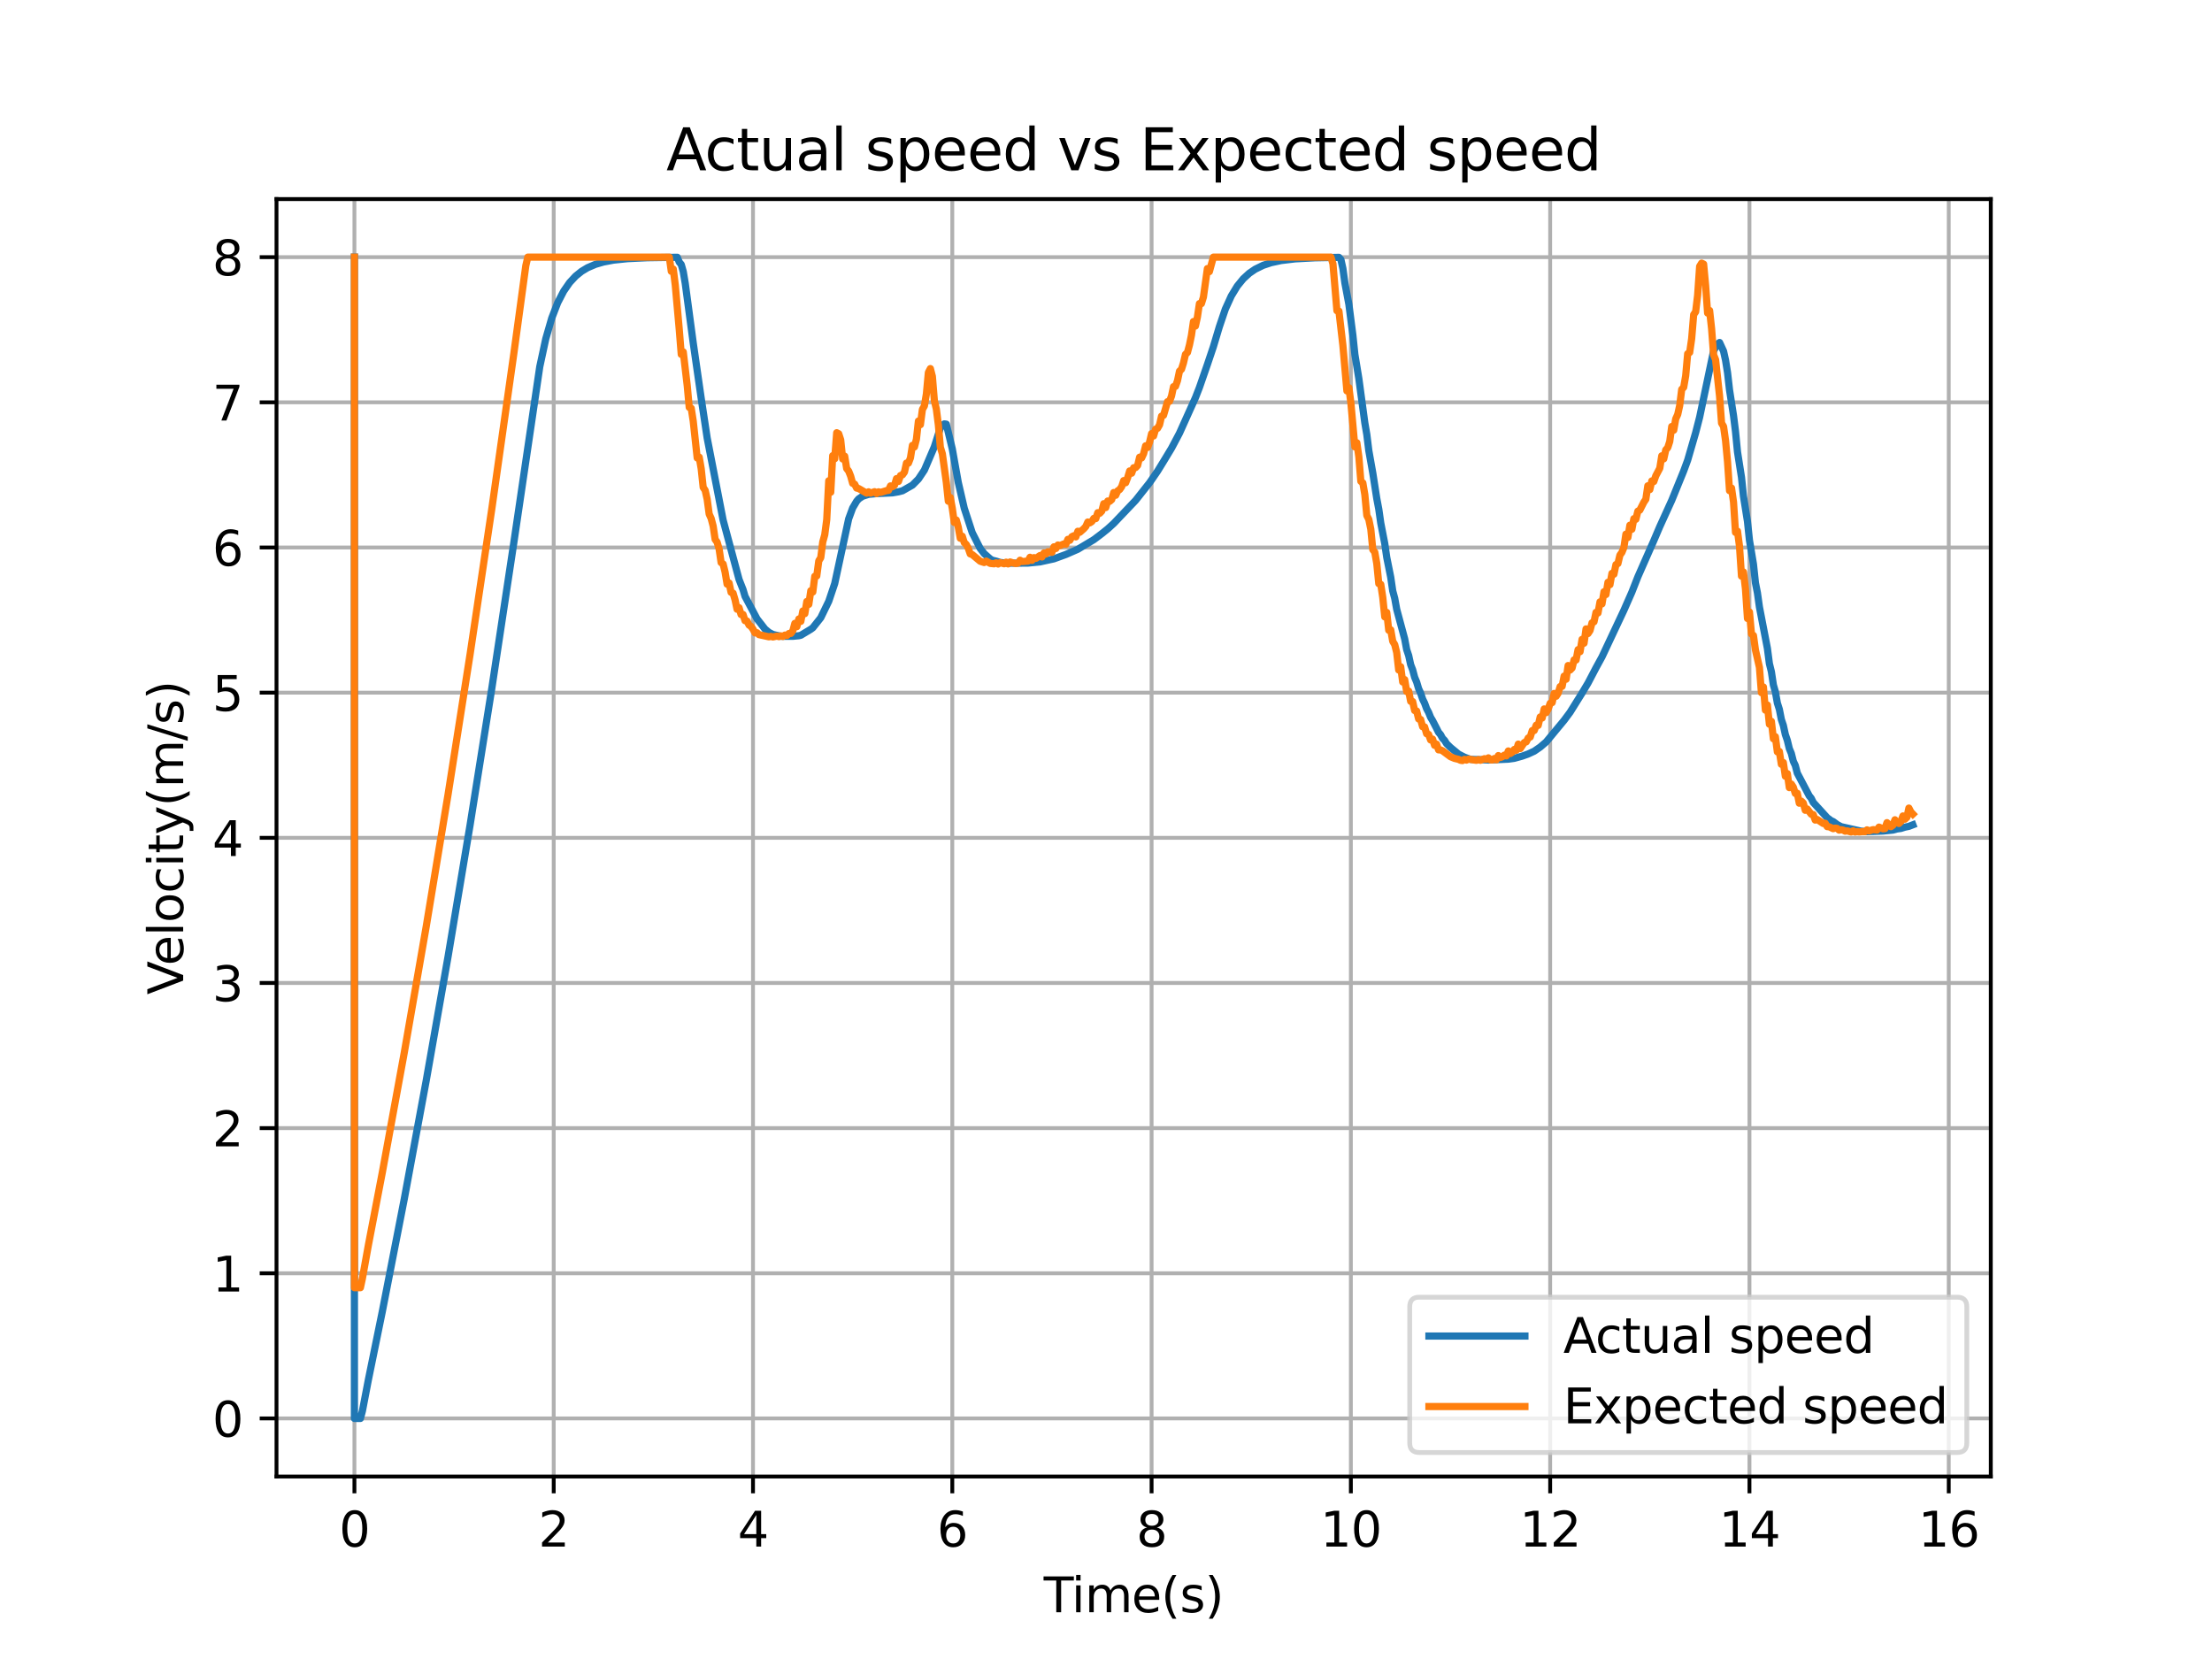 <?xml version="1.0" encoding="utf-8" standalone="no"?>
<!DOCTYPE svg PUBLIC "-//W3C//DTD SVG 1.1//EN"
  "http://www.w3.org/Graphics/SVG/1.1/DTD/svg11.dtd">
<svg xmlns:xlink="http://www.w3.org/1999/xlink" width="460.8pt" height="345.6pt" viewBox="0 0 460.8 345.6" xmlns="http://www.w3.org/2000/svg" version="1.1">
 <defs>
  <style type="text/css">*{stroke-linejoin: round; stroke-linecap: butt}</style>
 </defs>
 <g id="figure_1">
  <g id="patch_1">
   <path d="M 0 345.6 
L 460.8 345.6 
L 460.8 0 
L 0 0 
z
" style="fill: #ffffff"/>
  </g>
  <g id="axes_1">
   <g id="patch_2">
    <path d="M 57.6 307.584 
L 414.72 307.584 
L 414.72 41.472 
L 57.6 41.472 
z
" style="fill: #ffffff"/>
   </g>
   <g id="matplotlib.axis_1">
    <g id="xtick_1">
     <g id="line2d_1">
      <path d="M 73.833 307.584 
L 73.833 41.472 
" clip-path="url(#p537c8c05f8)" style="fill: none; stroke: #b0b0b0; stroke-width: 0.8; stroke-linecap: square"/>
     </g>
     <g id="line2d_2">
      <defs>
       <path id="ma24cbbf8c4" d="M 0 0 
L 0 3.5 
" style="stroke: #000000; stroke-width: 0.8"/>
      </defs>
      <g>
       <use xlink:href="#ma24cbbf8c4" x="73.833" y="307.584" style="stroke: #000000; stroke-width: 0.8"/>
      </g>
     </g>
     <g id="text_1">
      <!-- 0 -->
      <g transform="translate(70.651 322.182) scale(0.1 -0.1)">
       <defs>
        <path id="DejaVuSans-30" d="M 2034 4250 
Q 1547 4250 1301 3770 
Q 1056 3291 1056 2328 
Q 1056 1369 1301 889 
Q 1547 409 2034 409 
Q 2525 409 2770 889 
Q 3016 1369 3016 2328 
Q 3016 3291 2770 3770 
Q 2525 4250 2034 4250 
z
M 2034 4750 
Q 2819 4750 3233 4129 
Q 3647 3509 3647 2328 
Q 3647 1150 3233 529 
Q 2819 -91 2034 -91 
Q 1250 -91 836 529 
Q 422 1150 422 2328 
Q 422 3509 836 4129 
Q 1250 4750 2034 4750 
z
" transform="scale(0.016)"/>
       </defs>
       <use xlink:href="#DejaVuSans-30"/>
      </g>
     </g>
    </g>
    <g id="xtick_2">
     <g id="line2d_3">
      <path d="M 115.349 307.584 
L 115.349 41.472 
" clip-path="url(#p537c8c05f8)" style="fill: none; stroke: #b0b0b0; stroke-width: 0.8; stroke-linecap: square"/>
     </g>
     <g id="line2d_4">
      <g>
       <use xlink:href="#ma24cbbf8c4" x="115.349" y="307.584" style="stroke: #000000; stroke-width: 0.8"/>
      </g>
     </g>
     <g id="text_2">
      <!-- 2 -->
      <g transform="translate(112.167 322.182) scale(0.1 -0.1)">
       <defs>
        <path id="DejaVuSans-32" d="M 1228 531 
L 3431 531 
L 3431 0 
L 469 0 
L 469 531 
Q 828 903 1448 1529 
Q 2069 2156 2228 2338 
Q 2531 2678 2651 2914 
Q 2772 3150 2772 3378 
Q 2772 3750 2511 3984 
Q 2250 4219 1831 4219 
Q 1534 4219 1204 4116 
Q 875 4013 500 3803 
L 500 4441 
Q 881 4594 1212 4672 
Q 1544 4750 1819 4750 
Q 2544 4750 2975 4387 
Q 3406 4025 3406 3419 
Q 3406 3131 3298 2873 
Q 3191 2616 2906 2266 
Q 2828 2175 2409 1742 
Q 1991 1309 1228 531 
z
" transform="scale(0.016)"/>
       </defs>
       <use xlink:href="#DejaVuSans-32"/>
      </g>
     </g>
    </g>
    <g id="xtick_3">
     <g id="line2d_5">
      <path d="M 156.865 307.584 
L 156.865 41.472 
" clip-path="url(#p537c8c05f8)" style="fill: none; stroke: #b0b0b0; stroke-width: 0.8; stroke-linecap: square"/>
     </g>
     <g id="line2d_6">
      <g>
       <use xlink:href="#ma24cbbf8c4" x="156.865" y="307.584" style="stroke: #000000; stroke-width: 0.8"/>
      </g>
     </g>
     <g id="text_3">
      <!-- 4 -->
      <g transform="translate(153.683 322.182) scale(0.1 -0.1)">
       <defs>
        <path id="DejaVuSans-34" d="M 2419 4116 
L 825 1625 
L 2419 1625 
L 2419 4116 
z
M 2253 4666 
L 3047 4666 
L 3047 1625 
L 3713 1625 
L 3713 1100 
L 3047 1100 
L 3047 0 
L 2419 0 
L 2419 1100 
L 313 1100 
L 313 1709 
L 2253 4666 
z
" transform="scale(0.016)"/>
       </defs>
       <use xlink:href="#DejaVuSans-34"/>
      </g>
     </g>
    </g>
    <g id="xtick_4">
     <g id="line2d_7">
      <path d="M 198.381 307.584 
L 198.381 41.472 
" clip-path="url(#p537c8c05f8)" style="fill: none; stroke: #b0b0b0; stroke-width: 0.8; stroke-linecap: square"/>
     </g>
     <g id="line2d_8">
      <g>
       <use xlink:href="#ma24cbbf8c4" x="198.381" y="307.584" style="stroke: #000000; stroke-width: 0.8"/>
      </g>
     </g>
     <g id="text_4">
      <!-- 6 -->
      <g transform="translate(195.199 322.182) scale(0.1 -0.1)">
       <defs>
        <path id="DejaVuSans-36" d="M 2113 2584 
Q 1688 2584 1439 2293 
Q 1191 2003 1191 1497 
Q 1191 994 1439 701 
Q 1688 409 2113 409 
Q 2538 409 2786 701 
Q 3034 994 3034 1497 
Q 3034 2003 2786 2293 
Q 2538 2584 2113 2584 
z
M 3366 4563 
L 3366 3988 
Q 3128 4100 2886 4159 
Q 2644 4219 2406 4219 
Q 1781 4219 1451 3797 
Q 1122 3375 1075 2522 
Q 1259 2794 1537 2939 
Q 1816 3084 2150 3084 
Q 2853 3084 3261 2657 
Q 3669 2231 3669 1497 
Q 3669 778 3244 343 
Q 2819 -91 2113 -91 
Q 1303 -91 875 529 
Q 447 1150 447 2328 
Q 447 3434 972 4092 
Q 1497 4750 2381 4750 
Q 2619 4750 2861 4703 
Q 3103 4656 3366 4563 
z
" transform="scale(0.016)"/>
       </defs>
       <use xlink:href="#DejaVuSans-36"/>
      </g>
     </g>
    </g>
    <g id="xtick_5">
     <g id="line2d_9">
      <path d="M 239.896 307.584 
L 239.896 41.472 
" clip-path="url(#p537c8c05f8)" style="fill: none; stroke: #b0b0b0; stroke-width: 0.8; stroke-linecap: square"/>
     </g>
     <g id="line2d_10">
      <g>
       <use xlink:href="#ma24cbbf8c4" x="239.896" y="307.584" style="stroke: #000000; stroke-width: 0.8"/>
      </g>
     </g>
     <g id="text_5">
      <!-- 8 -->
      <g transform="translate(236.715 322.182) scale(0.1 -0.1)">
       <defs>
        <path id="DejaVuSans-38" d="M 2034 2216 
Q 1584 2216 1326 1975 
Q 1069 1734 1069 1313 
Q 1069 891 1326 650 
Q 1584 409 2034 409 
Q 2484 409 2743 651 
Q 3003 894 3003 1313 
Q 3003 1734 2745 1975 
Q 2488 2216 2034 2216 
z
M 1403 2484 
Q 997 2584 770 2862 
Q 544 3141 544 3541 
Q 544 4100 942 4425 
Q 1341 4750 2034 4750 
Q 2731 4750 3128 4425 
Q 3525 4100 3525 3541 
Q 3525 3141 3298 2862 
Q 3072 2584 2669 2484 
Q 3125 2378 3379 2068 
Q 3634 1759 3634 1313 
Q 3634 634 3220 271 
Q 2806 -91 2034 -91 
Q 1263 -91 848 271 
Q 434 634 434 1313 
Q 434 1759 690 2068 
Q 947 2378 1403 2484 
z
M 1172 3481 
Q 1172 3119 1398 2916 
Q 1625 2713 2034 2713 
Q 2441 2713 2670 2916 
Q 2900 3119 2900 3481 
Q 2900 3844 2670 4047 
Q 2441 4250 2034 4250 
Q 1625 4250 1398 4047 
Q 1172 3844 1172 3481 
z
" transform="scale(0.016)"/>
       </defs>
       <use xlink:href="#DejaVuSans-38"/>
      </g>
     </g>
    </g>
    <g id="xtick_6">
     <g id="line2d_11">
      <path d="M 281.412 307.584 
L 281.412 41.472 
" clip-path="url(#p537c8c05f8)" style="fill: none; stroke: #b0b0b0; stroke-width: 0.8; stroke-linecap: square"/>
     </g>
     <g id="line2d_12">
      <g>
       <use xlink:href="#ma24cbbf8c4" x="281.412" y="307.584" style="stroke: #000000; stroke-width: 0.8"/>
      </g>
     </g>
     <g id="text_6">
      <!-- 10 -->
      <g transform="translate(275.05 322.182) scale(0.1 -0.1)">
       <defs>
        <path id="DejaVuSans-31" d="M 794 531 
L 1825 531 
L 1825 4091 
L 703 3866 
L 703 4441 
L 1819 4666 
L 2450 4666 
L 2450 531 
L 3481 531 
L 3481 0 
L 794 0 
L 794 531 
z
" transform="scale(0.016)"/>
       </defs>
       <use xlink:href="#DejaVuSans-31"/>
       <use xlink:href="#DejaVuSans-30" x="63.623"/>
      </g>
     </g>
    </g>
    <g id="xtick_7">
     <g id="line2d_13">
      <path d="M 322.928 307.584 
L 322.928 41.472 
" clip-path="url(#p537c8c05f8)" style="fill: none; stroke: #b0b0b0; stroke-width: 0.8; stroke-linecap: square"/>
     </g>
     <g id="line2d_14">
      <g>
       <use xlink:href="#ma24cbbf8c4" x="322.928" y="307.584" style="stroke: #000000; stroke-width: 0.8"/>
      </g>
     </g>
     <g id="text_7">
      <!-- 12 -->
      <g transform="translate(316.566 322.182) scale(0.1 -0.1)">
       <use xlink:href="#DejaVuSans-31"/>
       <use xlink:href="#DejaVuSans-32" x="63.623"/>
      </g>
     </g>
    </g>
    <g id="xtick_8">
     <g id="line2d_15">
      <path d="M 364.444 307.584 
L 364.444 41.472 
" clip-path="url(#p537c8c05f8)" style="fill: none; stroke: #b0b0b0; stroke-width: 0.8; stroke-linecap: square"/>
     </g>
     <g id="line2d_16">
      <g>
       <use xlink:href="#ma24cbbf8c4" x="364.444" y="307.584" style="stroke: #000000; stroke-width: 0.8"/>
      </g>
     </g>
     <g id="text_8">
      <!-- 14 -->
      <g transform="translate(358.082 322.182) scale(0.1 -0.1)">
       <use xlink:href="#DejaVuSans-31"/>
       <use xlink:href="#DejaVuSans-34" x="63.623"/>
      </g>
     </g>
    </g>
    <g id="xtick_9">
     <g id="line2d_17">
      <path d="M 405.96 307.584 
L 405.96 41.472 
" clip-path="url(#p537c8c05f8)" style="fill: none; stroke: #b0b0b0; stroke-width: 0.8; stroke-linecap: square"/>
     </g>
     <g id="line2d_18">
      <g>
       <use xlink:href="#ma24cbbf8c4" x="405.96" y="307.584" style="stroke: #000000; stroke-width: 0.8"/>
      </g>
     </g>
     <g id="text_9">
      <!-- 16 -->
      <g transform="translate(399.598 322.182) scale(0.1 -0.1)">
       <use xlink:href="#DejaVuSans-31"/>
       <use xlink:href="#DejaVuSans-36" x="63.623"/>
      </g>
     </g>
    </g>
    <g id="text_10">
     <!-- Time(s) -->
     <g transform="translate(217.42 335.861) scale(0.1 -0.1)">
      <defs>
       <path id="DejaVuSans-54" d="M -19 4666 
L 3928 4666 
L 3928 4134 
L 2272 4134 
L 2272 0 
L 1638 0 
L 1638 4134 
L -19 4134 
L -19 4666 
z
" transform="scale(0.016)"/>
       <path id="DejaVuSans-69" d="M 603 3500 
L 1178 3500 
L 1178 0 
L 603 0 
L 603 3500 
z
M 603 4863 
L 1178 4863 
L 1178 4134 
L 603 4134 
L 603 4863 
z
" transform="scale(0.016)"/>
       <path id="DejaVuSans-6d" d="M 3328 2828 
Q 3544 3216 3844 3400 
Q 4144 3584 4550 3584 
Q 5097 3584 5394 3201 
Q 5691 2819 5691 2113 
L 5691 0 
L 5113 0 
L 5113 2094 
Q 5113 2597 4934 2840 
Q 4756 3084 4391 3084 
Q 3944 3084 3684 2787 
Q 3425 2491 3425 1978 
L 3425 0 
L 2847 0 
L 2847 2094 
Q 2847 2600 2669 2842 
Q 2491 3084 2119 3084 
Q 1678 3084 1418 2786 
Q 1159 2488 1159 1978 
L 1159 0 
L 581 0 
L 581 3500 
L 1159 3500 
L 1159 2956 
Q 1356 3278 1631 3431 
Q 1906 3584 2284 3584 
Q 2666 3584 2933 3390 
Q 3200 3197 3328 2828 
z
" transform="scale(0.016)"/>
       <path id="DejaVuSans-65" d="M 3597 1894 
L 3597 1613 
L 953 1613 
Q 991 1019 1311 708 
Q 1631 397 2203 397 
Q 2534 397 2845 478 
Q 3156 559 3463 722 
L 3463 178 
Q 3153 47 2828 -22 
Q 2503 -91 2169 -91 
Q 1331 -91 842 396 
Q 353 884 353 1716 
Q 353 2575 817 3079 
Q 1281 3584 2069 3584 
Q 2775 3584 3186 3129 
Q 3597 2675 3597 1894 
z
M 3022 2063 
Q 3016 2534 2758 2815 
Q 2500 3097 2075 3097 
Q 1594 3097 1305 2825 
Q 1016 2553 972 2059 
L 3022 2063 
z
" transform="scale(0.016)"/>
       <path id="DejaVuSans-28" d="M 1984 4856 
Q 1566 4138 1362 3434 
Q 1159 2731 1159 2009 
Q 1159 1288 1364 580 
Q 1569 -128 1984 -844 
L 1484 -844 
Q 1016 -109 783 600 
Q 550 1309 550 2009 
Q 550 2706 781 3412 
Q 1013 4119 1484 4856 
L 1984 4856 
z
" transform="scale(0.016)"/>
       <path id="DejaVuSans-73" d="M 2834 3397 
L 2834 2853 
Q 2591 2978 2328 3040 
Q 2066 3103 1784 3103 
Q 1356 3103 1142 2972 
Q 928 2841 928 2578 
Q 928 2378 1081 2264 
Q 1234 2150 1697 2047 
L 1894 2003 
Q 2506 1872 2764 1633 
Q 3022 1394 3022 966 
Q 3022 478 2636 193 
Q 2250 -91 1575 -91 
Q 1294 -91 989 -36 
Q 684 19 347 128 
L 347 722 
Q 666 556 975 473 
Q 1284 391 1588 391 
Q 1994 391 2212 530 
Q 2431 669 2431 922 
Q 2431 1156 2273 1281 
Q 2116 1406 1581 1522 
L 1381 1569 
Q 847 1681 609 1914 
Q 372 2147 372 2553 
Q 372 3047 722 3315 
Q 1072 3584 1716 3584 
Q 2034 3584 2315 3537 
Q 2597 3491 2834 3397 
z
" transform="scale(0.016)"/>
       <path id="DejaVuSans-29" d="M 513 4856 
L 1013 4856 
Q 1481 4119 1714 3412 
Q 1947 2706 1947 2009 
Q 1947 1309 1714 600 
Q 1481 -109 1013 -844 
L 513 -844 
Q 928 -128 1133 580 
Q 1338 1288 1338 2009 
Q 1338 2731 1133 3434 
Q 928 4138 513 4856 
z
" transform="scale(0.016)"/>
      </defs>
      <use xlink:href="#DejaVuSans-54"/>
      <use xlink:href="#DejaVuSans-69" x="57.959"/>
      <use xlink:href="#DejaVuSans-6d" x="85.742"/>
      <use xlink:href="#DejaVuSans-65" x="183.154"/>
      <use xlink:href="#DejaVuSans-28" x="244.678"/>
      <use xlink:href="#DejaVuSans-73" x="283.691"/>
      <use xlink:href="#DejaVuSans-29" x="335.791"/>
     </g>
    </g>
   </g>
   <g id="matplotlib.axis_2">
    <g id="ytick_1">
     <g id="line2d_19">
      <path d="M 57.6 295.488 
L 414.72 295.488 
" clip-path="url(#p537c8c05f8)" style="fill: none; stroke: #b0b0b0; stroke-width: 0.8; stroke-linecap: square"/>
     </g>
     <g id="line2d_20">
      <defs>
       <path id="m52928cf361" d="M 0 0 
L -3.5 0 
" style="stroke: #000000; stroke-width: 0.8"/>
      </defs>
      <g>
       <use xlink:href="#m52928cf361" x="57.6" y="295.488" style="stroke: #000000; stroke-width: 0.8"/>
      </g>
     </g>
     <g id="text_11">
      <!-- 0 -->
      <g transform="translate(44.237 299.287) scale(0.1 -0.1)">
       <use xlink:href="#DejaVuSans-30"/>
      </g>
     </g>
    </g>
    <g id="ytick_2">
     <g id="line2d_21">
      <path d="M 57.6 265.248 
L 414.72 265.248 
" clip-path="url(#p537c8c05f8)" style="fill: none; stroke: #b0b0b0; stroke-width: 0.8; stroke-linecap: square"/>
     </g>
     <g id="line2d_22">
      <g>
       <use xlink:href="#m52928cf361" x="57.6" y="265.248" style="stroke: #000000; stroke-width: 0.8"/>
      </g>
     </g>
     <g id="text_12">
      <!-- 1 -->
      <g transform="translate(44.237 269.047) scale(0.1 -0.1)">
       <use xlink:href="#DejaVuSans-31"/>
      </g>
     </g>
    </g>
    <g id="ytick_3">
     <g id="line2d_23">
      <path d="M 57.6 235.008 
L 414.72 235.008 
" clip-path="url(#p537c8c05f8)" style="fill: none; stroke: #b0b0b0; stroke-width: 0.8; stroke-linecap: square"/>
     </g>
     <g id="line2d_24">
      <g>
       <use xlink:href="#m52928cf361" x="57.6" y="235.008" style="stroke: #000000; stroke-width: 0.8"/>
      </g>
     </g>
     <g id="text_13">
      <!-- 2 -->
      <g transform="translate(44.237 238.807) scale(0.1 -0.1)">
       <use xlink:href="#DejaVuSans-32"/>
      </g>
     </g>
    </g>
    <g id="ytick_4">
     <g id="line2d_25">
      <path d="M 57.6 204.768 
L 414.72 204.768 
" clip-path="url(#p537c8c05f8)" style="fill: none; stroke: #b0b0b0; stroke-width: 0.8; stroke-linecap: square"/>
     </g>
     <g id="line2d_26">
      <g>
       <use xlink:href="#m52928cf361" x="57.6" y="204.768" style="stroke: #000000; stroke-width: 0.8"/>
      </g>
     </g>
     <g id="text_14">
      <!-- 3 -->
      <g transform="translate(44.237 208.567) scale(0.1 -0.1)">
       <defs>
        <path id="DejaVuSans-33" d="M 2597 2516 
Q 3050 2419 3304 2112 
Q 3559 1806 3559 1356 
Q 3559 666 3084 287 
Q 2609 -91 1734 -91 
Q 1441 -91 1130 -33 
Q 819 25 488 141 
L 488 750 
Q 750 597 1062 519 
Q 1375 441 1716 441 
Q 2309 441 2620 675 
Q 2931 909 2931 1356 
Q 2931 1769 2642 2001 
Q 2353 2234 1838 2234 
L 1294 2234 
L 1294 2753 
L 1863 2753 
Q 2328 2753 2575 2939 
Q 2822 3125 2822 3475 
Q 2822 3834 2567 4026 
Q 2313 4219 1838 4219 
Q 1578 4219 1281 4162 
Q 984 4106 628 3988 
L 628 4550 
Q 988 4650 1302 4700 
Q 1616 4750 1894 4750 
Q 2613 4750 3031 4423 
Q 3450 4097 3450 3541 
Q 3450 3153 3228 2886 
Q 3006 2619 2597 2516 
z
" transform="scale(0.016)"/>
       </defs>
       <use xlink:href="#DejaVuSans-33"/>
      </g>
     </g>
    </g>
    <g id="ytick_5">
     <g id="line2d_27">
      <path d="M 57.6 174.528 
L 414.72 174.528 
" clip-path="url(#p537c8c05f8)" style="fill: none; stroke: #b0b0b0; stroke-width: 0.8; stroke-linecap: square"/>
     </g>
     <g id="line2d_28">
      <g>
       <use xlink:href="#m52928cf361" x="57.6" y="174.528" style="stroke: #000000; stroke-width: 0.8"/>
      </g>
     </g>
     <g id="text_15">
      <!-- 4 -->
      <g transform="translate(44.237 178.327) scale(0.1 -0.1)">
       <use xlink:href="#DejaVuSans-34"/>
      </g>
     </g>
    </g>
    <g id="ytick_6">
     <g id="line2d_29">
      <path d="M 57.6 144.288 
L 414.72 144.288 
" clip-path="url(#p537c8c05f8)" style="fill: none; stroke: #b0b0b0; stroke-width: 0.8; stroke-linecap: square"/>
     </g>
     <g id="line2d_30">
      <g>
       <use xlink:href="#m52928cf361" x="57.6" y="144.288" style="stroke: #000000; stroke-width: 0.8"/>
      </g>
     </g>
     <g id="text_16">
      <!-- 5 -->
      <g transform="translate(44.237 148.087) scale(0.1 -0.1)">
       <defs>
        <path id="DejaVuSans-35" d="M 691 4666 
L 3169 4666 
L 3169 4134 
L 1269 4134 
L 1269 2991 
Q 1406 3038 1543 3061 
Q 1681 3084 1819 3084 
Q 2600 3084 3056 2656 
Q 3513 2228 3513 1497 
Q 3513 744 3044 326 
Q 2575 -91 1722 -91 
Q 1428 -91 1123 -41 
Q 819 9 494 109 
L 494 744 
Q 775 591 1075 516 
Q 1375 441 1709 441 
Q 2250 441 2565 725 
Q 2881 1009 2881 1497 
Q 2881 1984 2565 2268 
Q 2250 2553 1709 2553 
Q 1456 2553 1204 2497 
Q 953 2441 691 2322 
L 691 4666 
z
" transform="scale(0.016)"/>
       </defs>
       <use xlink:href="#DejaVuSans-35"/>
      </g>
     </g>
    </g>
    <g id="ytick_7">
     <g id="line2d_31">
      <path d="M 57.6 114.048 
L 414.72 114.048 
" clip-path="url(#p537c8c05f8)" style="fill: none; stroke: #b0b0b0; stroke-width: 0.8; stroke-linecap: square"/>
     </g>
     <g id="line2d_32">
      <g>
       <use xlink:href="#m52928cf361" x="57.6" y="114.048" style="stroke: #000000; stroke-width: 0.8"/>
      </g>
     </g>
     <g id="text_17">
      <!-- 6 -->
      <g transform="translate(44.237 117.847) scale(0.1 -0.1)">
       <use xlink:href="#DejaVuSans-36"/>
      </g>
     </g>
    </g>
    <g id="ytick_8">
     <g id="line2d_33">
      <path d="M 57.6 83.808 
L 414.72 83.808 
" clip-path="url(#p537c8c05f8)" style="fill: none; stroke: #b0b0b0; stroke-width: 0.8; stroke-linecap: square"/>
     </g>
     <g id="line2d_34">
      <g>
       <use xlink:href="#m52928cf361" x="57.6" y="83.808" style="stroke: #000000; stroke-width: 0.8"/>
      </g>
     </g>
     <g id="text_18">
      <!-- 7 -->
      <g transform="translate(44.237 87.607) scale(0.1 -0.1)">
       <defs>
        <path id="DejaVuSans-37" d="M 525 4666 
L 3525 4666 
L 3525 4397 
L 1831 0 
L 1172 0 
L 2766 4134 
L 525 4134 
L 525 4666 
z
" transform="scale(0.016)"/>
       </defs>
       <use xlink:href="#DejaVuSans-37"/>
      </g>
     </g>
    </g>
    <g id="ytick_9">
     <g id="line2d_35">
      <path d="M 57.6 53.568 
L 414.72 53.568 
" clip-path="url(#p537c8c05f8)" style="fill: none; stroke: #b0b0b0; stroke-width: 0.8; stroke-linecap: square"/>
     </g>
     <g id="line2d_36">
      <g>
       <use xlink:href="#m52928cf361" x="57.6" y="53.568" style="stroke: #000000; stroke-width: 0.8"/>
      </g>
     </g>
     <g id="text_19">
      <!-- 8 -->
      <g transform="translate(44.237 57.367) scale(0.1 -0.1)">
       <use xlink:href="#DejaVuSans-38"/>
      </g>
     </g>
    </g>
    <g id="text_20">
     <!-- Velocity(m/s) -->
     <g transform="translate(38.158 207.205) rotate(-90) scale(0.1 -0.1)">
      <defs>
       <path id="DejaVuSans-56" d="M 1831 0 
L 50 4666 
L 709 4666 
L 2188 738 
L 3669 4666 
L 4325 4666 
L 2547 0 
L 1831 0 
z
" transform="scale(0.016)"/>
       <path id="DejaVuSans-6c" d="M 603 4863 
L 1178 4863 
L 1178 0 
L 603 0 
L 603 4863 
z
" transform="scale(0.016)"/>
       <path id="DejaVuSans-6f" d="M 1959 3097 
Q 1497 3097 1228 2736 
Q 959 2375 959 1747 
Q 959 1119 1226 758 
Q 1494 397 1959 397 
Q 2419 397 2687 759 
Q 2956 1122 2956 1747 
Q 2956 2369 2687 2733 
Q 2419 3097 1959 3097 
z
M 1959 3584 
Q 2709 3584 3137 3096 
Q 3566 2609 3566 1747 
Q 3566 888 3137 398 
Q 2709 -91 1959 -91 
Q 1206 -91 779 398 
Q 353 888 353 1747 
Q 353 2609 779 3096 
Q 1206 3584 1959 3584 
z
" transform="scale(0.016)"/>
       <path id="DejaVuSans-63" d="M 3122 3366 
L 3122 2828 
Q 2878 2963 2633 3030 
Q 2388 3097 2138 3097 
Q 1578 3097 1268 2742 
Q 959 2388 959 1747 
Q 959 1106 1268 751 
Q 1578 397 2138 397 
Q 2388 397 2633 464 
Q 2878 531 3122 666 
L 3122 134 
Q 2881 22 2623 -34 
Q 2366 -91 2075 -91 
Q 1284 -91 818 406 
Q 353 903 353 1747 
Q 353 2603 823 3093 
Q 1294 3584 2113 3584 
Q 2378 3584 2631 3529 
Q 2884 3475 3122 3366 
z
" transform="scale(0.016)"/>
       <path id="DejaVuSans-74" d="M 1172 4494 
L 1172 3500 
L 2356 3500 
L 2356 3053 
L 1172 3053 
L 1172 1153 
Q 1172 725 1289 603 
Q 1406 481 1766 481 
L 2356 481 
L 2356 0 
L 1766 0 
Q 1100 0 847 248 
Q 594 497 594 1153 
L 594 3053 
L 172 3053 
L 172 3500 
L 594 3500 
L 594 4494 
L 1172 4494 
z
" transform="scale(0.016)"/>
       <path id="DejaVuSans-79" d="M 2059 -325 
Q 1816 -950 1584 -1140 
Q 1353 -1331 966 -1331 
L 506 -1331 
L 506 -850 
L 844 -850 
Q 1081 -850 1212 -737 
Q 1344 -625 1503 -206 
L 1606 56 
L 191 3500 
L 800 3500 
L 1894 763 
L 2988 3500 
L 3597 3500 
L 2059 -325 
z
" transform="scale(0.016)"/>
       <path id="DejaVuSans-2f" d="M 1625 4666 
L 2156 4666 
L 531 -594 
L 0 -594 
L 1625 4666 
z
" transform="scale(0.016)"/>
      </defs>
      <use xlink:href="#DejaVuSans-56"/>
      <use xlink:href="#DejaVuSans-65" x="60.658"/>
      <use xlink:href="#DejaVuSans-6c" x="122.182"/>
      <use xlink:href="#DejaVuSans-6f" x="149.965"/>
      <use xlink:href="#DejaVuSans-63" x="211.146"/>
      <use xlink:href="#DejaVuSans-69" x="266.127"/>
      <use xlink:href="#DejaVuSans-74" x="293.91"/>
      <use xlink:href="#DejaVuSans-79" x="333.119"/>
      <use xlink:href="#DejaVuSans-28" x="392.299"/>
      <use xlink:href="#DejaVuSans-6d" x="431.312"/>
      <use xlink:href="#DejaVuSans-2f" x="528.725"/>
      <use xlink:href="#DejaVuSans-73" x="562.416"/>
      <use xlink:href="#DejaVuSans-29" x="614.516"/>
     </g>
    </g>
   </g>
   <g id="line2d_37">
    <path d="M 73.833 53.568 
L 73.833 295.488 
L 75.078 295.488 
L 75.493 293.946 
L 76.739 287.432 
L 79.645 273.198 
L 84.212 249.794 
L 88.778 225.161 
L 93.345 199.234 
L 97.912 171.946 
L 102.479 143.224 
L 107.045 112.995 
L 112.443 76.389 
L 113.688 70.605 
L 114.933 66.287 
L 116.179 63.063 
L 117.424 60.657 
L 118.67 58.86 
L 119.915 57.519 
L 121.161 56.517 
L 122.406 55.77 
L 124.067 55.059 
L 125.728 54.578 
L 127.803 54.188 
L 130.71 53.882 
L 134.861 53.686 
L 141.089 53.595 
L 141.504 54.604 
L 141.919 55.103 
L 142.334 56.584 
L 142.749 59.038 
L 144.41 71.432 
L 146.07 82.963 
L 147.316 91.243 
L 150.637 108.338 
L 153.958 120.713 
L 154.789 122.82 
L 155.204 124.23 
L 157.695 128.906 
L 159.356 131.043 
L 160.186 131.738 
L 161.016 132.175 
L 162.677 132.548 
L 165.168 132.551 
L 166.413 132.434 
L 166.828 132.337 
L 168.904 131.084 
L 169.319 130.783 
L 170.98 128.687 
L 172.641 125.265 
L 173.886 121.573 
L 176.792 108.092 
L 177.623 105.828 
L 178.453 104.421 
L 178.868 103.935 
L 179.698 103.375 
L 180.944 102.985 
L 182.604 102.831 
L 185.926 102.669 
L 187.171 102.455 
L 188.002 102.238 
L 190.077 101.06 
L 191.323 99.796 
L 192.568 97.926 
L 194.644 93.065 
L 195.89 89.15 
L 196.305 88.622 
L 196.72 88.305 
L 197.135 88.363 
L 198.381 93.522 
L 199.626 100.494 
L 200.871 105.871 
L 202.532 110.963 
L 204.193 114.25 
L 205.023 115.323 
L 206.269 116.428 
L 206.684 116.688 
L 207.514 116.893 
L 208.344 117.165 
L 209.175 117.261 
L 210.005 117.33 
L 214.157 117.297 
L 216.648 117.051 
L 219.554 116.417 
L 222.045 115.507 
L 224.536 114.419 
L 227.857 112.427 
L 229.517 111.175 
L 230.763 110.172 
L 232.008 109.037 
L 236.575 104.235 
L 237.821 102.659 
L 239.481 100.56 
L 241.142 98.147 
L 242.387 96.121 
L 244.048 93.374 
L 245.709 90.237 
L 249.03 82.857 
L 249.86 80.724 
L 251.521 75.934 
L 252.766 72.233 
L 254.012 68.072 
L 255.257 64.395 
L 256.503 61.651 
L 257.748 59.602 
L 258.994 58.073 
L 260.239 56.931 
L 261.485 56.079 
L 263.145 55.268 
L 264.806 54.72 
L 266.882 54.275 
L 269.788 53.926 
L 273.939 53.703 
L 278.921 53.61 
L 279.337 54.074 
L 279.752 55.945 
L 280.167 58.969 
L 280.997 63.392 
L 281.828 69.838 
L 282.243 73.83 
L 283.073 78.866 
L 284.318 88.091 
L 284.734 90.527 
L 285.149 93.88 
L 285.979 98.545 
L 286.809 103.868 
L 287.225 106.061 
L 287.64 108.965 
L 288.47 113.238 
L 288.885 116.112 
L 289.716 120.253 
L 290.131 123.095 
L 290.546 124.636 
L 290.961 126.928 
L 292.622 133.095 
L 293.037 135.326 
L 293.452 136.553 
L 293.867 138.453 
L 294.282 139.529 
L 294.697 141.091 
L 295.113 142.081 
L 295.528 143.465 
L 295.943 144.386 
L 296.358 145.636 
L 296.773 146.489 
L 297.188 147.62 
L 297.604 148.397 
L 298.019 149.428 
L 298.434 150.118 
L 299.264 151.723 
L 299.679 152.556 
L 300.095 153.044 
L 300.51 153.809 
L 300.925 154.226 
L 301.34 154.909 
L 302.17 155.719 
L 303.831 157.089 
L 305.076 157.735 
L 306.322 158.191 
L 308.813 158.264 
L 310.058 158.327 
L 314.21 158.146 
L 315.455 157.974 
L 317.116 157.511 
L 318.362 157.061 
L 319.607 156.485 
L 320.852 155.628 
L 322.098 154.562 
L 325.834 150.052 
L 327.08 148.373 
L 329.571 144.376 
L 330.816 142.289 
L 332.477 139.117 
L 333.722 136.844 
L 338.289 127.131 
L 339.95 123.347 
L 341.195 120.173 
L 344.517 112.626 
L 345.762 109.703 
L 348.253 104.232 
L 350.744 98.11 
L 351.574 95.852 
L 353.235 90.134 
L 354.065 86.908 
L 356.971 73.087 
L 357.802 71.644 
L 358.217 71.35 
L 359.047 73.158 
L 359.462 75.035 
L 359.877 77.613 
L 360.293 81.237 
L 361.123 86.582 
L 361.538 89.891 
L 361.953 94.135 
L 362.784 99.43 
L 363.199 103.383 
L 364.029 108.612 
L 364.444 112.539 
L 365.275 117.525 
L 365.69 121.421 
L 366.105 123.51 
L 366.52 126.451 
L 368.181 135.065 
L 368.596 138.244 
L 369.011 139.918 
L 369.426 142.678 
L 369.841 144.12 
L 370.256 146.445 
L 370.672 147.759 
L 371.087 149.874 
L 371.502 151.109 
L 371.917 153.009 
L 372.332 154.226 
L 372.747 155.943 
L 373.163 156.942 
L 373.578 158.582 
L 373.993 159.466 
L 374.408 161.053 
L 376.899 165.789 
L 377.314 166.303 
L 377.729 167.16 
L 380.635 170.351 
L 381.466 170.967 
L 381.881 171.147 
L 382.711 171.761 
L 383.542 172.21 
L 387.693 173.139 
L 388.939 173.247 
L 392.26 173.122 
L 394.336 172.919 
L 395.166 172.689 
L 395.996 172.577 
L 396.827 172.314 
L 397.657 172.142 
L 398.487 171.822 
L 398.487 171.822 
" clip-path="url(#p537c8c05f8)" style="fill: none; stroke: #1f77b4; stroke-width: 1.5; stroke-linecap: square"/>
   </g>
   <g id="line2d_38">
    <path d="M 73.833 53.568 
L 73.833 268.245 
L 75.078 268.245 
L 75.493 266.327 
L 76.739 259.39 
L 79.645 244.231 
L 84.212 219.305 
L 88.778 193.071 
L 93.345 165.459 
L 97.912 136.397 
L 102.479 105.809 
L 107.045 73.614 
L 109.536 55.346 
L 109.952 53.568 
L 139.428 53.568 
L 139.843 56.525 
L 140.258 56.055 
L 140.673 59.404 
L 141.504 68.672 
L 141.919 73.83 
L 142.334 73.301 
L 143.164 80.346 
L 143.579 84.865 
L 143.995 85.045 
L 144.41 87.712 
L 145.24 95.399 
L 145.655 95.231 
L 146.07 97.638 
L 146.486 101.527 
L 146.901 102.148 
L 147.316 104.007 
L 147.731 107.076 
L 148.146 108.002 
L 148.561 109.59 
L 148.977 112.366 
L 149.392 112.953 
L 149.807 114.379 
L 150.222 117.198 
L 150.637 117.488 
L 151.052 119.185 
L 151.468 121.697 
L 151.883 121.45 
L 152.298 123.399 
L 152.713 123.561 
L 153.128 124.966 
L 153.543 126.916 
L 153.958 126.589 
L 154.374 128.021 
L 154.789 128.004 
L 155.204 129.299 
L 155.619 129.374 
L 156.034 130.208 
L 156.449 130.494 
L 156.865 131.069 
L 157.28 131.839 
L 157.695 131.812 
L 158.11 132.209 
L 160.186 132.663 
L 160.601 132.573 
L 161.016 132.69 
L 161.846 132.507 
L 162.262 132.625 
L 162.677 132.466 
L 163.092 132.586 
L 163.507 132.299 
L 163.922 132.386 
L 164.337 131.977 
L 164.753 131.95 
L 165.168 131.382 
L 165.583 129.859 
L 165.998 130.546 
L 166.413 128.943 
L 166.828 129.443 
L 167.244 127.281 
L 167.659 127.842 
L 168.074 125.301 
L 168.489 125.9 
L 168.904 123.059 
L 169.319 123.326 
L 169.735 120.047 
L 170.15 119.985 
L 170.565 116.839 
L 170.98 116.182 
L 171.395 112.9 
L 171.81 111.405 
L 172.225 108.251 
L 172.641 100.156 
L 173.056 102.543 
L 173.471 94.919 
L 173.886 95.575 
L 174.301 90.146 
L 174.716 90.361 
L 175.132 91.627 
L 175.547 95.616 
L 175.962 95.023 
L 176.377 97.599 
L 176.792 98.138 
L 177.207 99.185 
L 177.623 100.687 
L 178.038 100.855 
L 178.453 101.673 
L 178.868 101.768 
L 180.529 102.731 
L 180.944 102.454 
L 181.359 102.721 
L 182.189 102.43 
L 182.604 102.817 
L 183.02 102.457 
L 183.435 102.583 
L 184.68 102.201 
L 185.095 102.142 
L 185.511 101.221 
L 185.926 101.388 
L 186.341 101.084 
L 186.756 99.706 
L 187.171 100.289 
L 187.586 99.069 
L 188.002 98.914 
L 188.417 98.344 
L 188.832 96.467 
L 189.247 96.477 
L 189.662 95.386 
L 190.077 92.777 
L 190.492 93.111 
L 190.908 91.488 
L 191.323 87.71 
L 191.738 88.466 
L 192.153 85.286 
L 192.568 84.562 
L 192.983 82.074 
L 193.399 77.582 
L 193.814 76.788 
L 194.229 78.405 
L 194.644 83.458 
L 195.059 85.212 
L 195.474 88.475 
L 195.89 93.156 
L 196.305 94.523 
L 197.135 100.48 
L 197.55 104.413 
L 197.965 103.642 
L 198.381 105.908 
L 198.796 108.828 
L 199.211 108.321 
L 199.626 109.81 
L 200.041 112.134 
L 200.456 111.704 
L 200.871 113.034 
L 201.287 113.429 
L 201.702 114.202 
L 202.117 115.387 
L 202.532 115.523 
L 204.193 116.917 
L 205.023 117.182 
L 205.438 116.879 
L 206.269 117.37 
L 207.099 117.449 
L 207.514 117.244 
L 207.929 117.496 
L 208.344 117.212 
L 209.175 117.44 
L 209.59 117.111 
L 210.005 117.471 
L 210.42 117.069 
L 211.25 117.325 
L 211.666 117.395 
L 212.081 117.302 
L 212.496 116.708 
L 212.911 116.984 
L 214.157 116.882 
L 214.572 116.092 
L 214.987 116.727 
L 215.402 116.165 
L 215.817 116.311 
L 216.648 115.729 
L 217.063 116.029 
L 217.478 115.179 
L 217.893 115.415 
L 218.308 114.933 
L 219.138 115.065 
L 219.554 113.913 
L 219.969 114.263 
L 220.384 113.533 
L 220.799 113.656 
L 221.629 113.306 
L 222.045 113.377 
L 222.46 112.357 
L 222.875 112.55 
L 223.29 111.795 
L 223.705 111.603 
L 224.12 111.844 
L 224.536 110.669 
L 224.951 110.876 
L 225.781 110.14 
L 226.196 109.675 
L 226.611 108.748 
L 227.026 108.924 
L 227.442 108.656 
L 227.857 107.988 
L 228.272 108.039 
L 228.687 106.801 
L 229.102 106.921 
L 229.517 106.485 
L 229.933 104.922 
L 230.348 105.74 
L 230.763 104.37 
L 231.178 104.434 
L 231.593 104.068 
L 232.008 102.602 
L 232.424 103.174 
L 232.839 102.25 
L 233.254 101.973 
L 233.669 101.371 
L 234.084 100.121 
L 234.499 100.564 
L 234.915 99.492 
L 235.33 98.109 
L 235.745 98.575 
L 236.16 97.438 
L 236.575 97.407 
L 236.99 96.951 
L 237.405 95.236 
L 237.821 95.4 
L 238.236 94.504 
L 238.651 92.872 
L 239.066 93.214 
L 239.481 92.081 
L 239.896 90.328 
L 240.312 90.824 
L 240.727 89.408 
L 241.142 89.223 
L 241.557 88.485 
L 241.972 86.687 
L 242.387 86.517 
L 243.218 83.677 
L 243.633 83.611 
L 244.048 82.502 
L 244.463 80.549 
L 244.878 80.486 
L 245.294 79.298 
L 245.709 77.322 
L 246.124 76.922 
L 246.539 75.601 
L 246.954 73.816 
L 247.369 73.426 
L 247.784 71.871 
L 248.2 69.849 
L 248.615 66.983 
L 249.03 67.919 
L 249.445 66.04 
L 249.86 63.244 
L 250.275 63.252 
L 250.691 61.898 
L 251.521 55.951 
L 251.936 56.586 
L 252.766 53.568 
L 277.261 53.568 
L 277.676 54.958 
L 278.506 64.73 
L 278.921 64.809 
L 279.752 71.99 
L 280.582 81.436 
L 280.997 80.746 
L 281.412 83.925 
L 282.243 93.1 
L 282.658 92.237 
L 283.073 95.168 
L 283.488 100.268 
L 283.903 100.593 
L 284.318 103.031 
L 284.734 107.385 
L 285.149 108.211 
L 285.564 110.239 
L 285.979 114.498 
L 286.394 115.029 
L 286.809 117.4 
L 287.225 121.588 
L 287.64 121.733 
L 288.055 124.456 
L 288.47 128.508 
L 288.885 127.574 
L 289.3 131.292 
L 289.716 131.207 
L 290.131 133.598 
L 290.546 134.28 
L 290.961 135.948 
L 291.376 139.575 
L 291.791 138.892 
L 292.207 142.072 
L 292.622 141.578 
L 293.037 144.068 
L 293.452 143.966 
L 293.867 146.103 
L 294.282 146.142 
L 294.697 148.017 
L 295.113 148.115 
L 295.528 149.773 
L 295.943 149.879 
L 296.358 151.391 
L 296.773 151.432 
L 297.188 152.849 
L 297.604 152.991 
L 298.019 154.143 
L 298.434 153.974 
L 298.849 155.267 
L 299.264 155.02 
L 299.679 156.209 
L 300.095 156.214 
L 300.51 156.407 
L 302.17 157.641 
L 303.001 157.986 
L 303.831 158.182 
L 304.246 158.383 
L 304.661 158.441 
L 305.076 158.188 
L 305.492 158.342 
L 305.907 158.134 
L 306.737 158.271 
L 307.567 158.389 
L 307.983 158.228 
L 308.398 158.379 
L 309.228 158.047 
L 309.643 158.167 
L 310.058 157.876 
L 310.474 158.279 
L 310.889 158.315 
L 311.304 158.013 
L 311.719 158.279 
L 312.134 157.4 
L 312.549 157.803 
L 312.964 157.645 
L 313.38 157.307 
L 313.795 157.463 
L 314.21 156.44 
L 314.625 156.974 
L 315.04 156.695 
L 315.455 156.123 
L 315.871 156.294 
L 316.286 155.009 
L 316.701 155.936 
L 317.531 154.684 
L 317.946 154.543 
L 318.362 153.73 
L 318.777 153.54 
L 319.192 152.193 
L 319.607 152.18 
L 320.022 151.071 
L 320.437 151.111 
L 320.852 149.356 
L 321.268 149.571 
L 321.683 147.688 
L 322.098 148.453 
L 322.513 147.702 
L 322.928 146.509 
L 323.343 146.367 
L 323.759 144.459 
L 324.174 145.042 
L 324.589 144.416 
L 325.004 143.029 
L 325.419 142.982 
L 325.834 140.843 
L 326.25 141.495 
L 326.665 138.645 
L 327.08 139.582 
L 327.495 139.157 
L 327.91 137.46 
L 328.325 137.493 
L 328.741 135.333 
L 329.156 135.762 
L 329.571 133.19 
L 329.986 133.994 
L 330.401 131.011 
L 330.816 131.977 
L 331.231 131.348 
L 331.647 129.743 
L 332.062 129.534 
L 332.477 127.567 
L 332.892 127.699 
L 333.307 125.379 
L 333.722 125.808 
L 334.138 123.272 
L 334.553 123.851 
L 334.968 121.298 
L 335.383 121.799 
L 335.798 119.443 
L 336.213 119.622 
L 336.629 117.613 
L 337.044 117.395 
L 337.459 115.646 
L 337.874 115.073 
L 338.289 114.036 
L 338.704 111.272 
L 339.119 111.971 
L 339.535 109.409 
L 339.95 110.256 
L 340.365 108.05 
L 340.78 108.176 
L 341.195 106.487 
L 341.61 106.263 
L 342.441 104.622 
L 342.856 104.006 
L 343.271 101.2 
L 343.686 101.988 
L 344.101 100.191 
L 344.517 100.317 
L 344.932 99.123 
L 345.762 97.546 
L 346.177 94.953 
L 346.592 95.595 
L 347.008 93.723 
L 347.423 93.247 
L 347.838 91.965 
L 348.253 88.847 
L 348.668 89.619 
L 349.083 87.257 
L 349.498 86.343 
L 349.914 84.468 
L 350.329 81.12 
L 350.744 80.682 
L 351.159 78.275 
L 351.574 73.688 
L 351.989 73.425 
L 352.405 70.549 
L 352.82 65.546 
L 353.235 64.946 
L 353.65 61.479 
L 354.065 55.493 
L 354.48 54.814 
L 354.896 55.012 
L 355.311 59.453 
L 355.726 65.223 
L 356.141 64.677 
L 356.556 68.473 
L 356.971 73.904 
L 357.387 74.927 
L 358.217 82.525 
L 358.632 88.142 
L 359.047 88.843 
L 359.462 91.776 
L 359.877 96.194 
L 360.293 102.222 
L 360.708 101.663 
L 361.123 104.58 
L 361.538 110.914 
L 361.953 110.652 
L 362.368 113.807 
L 362.784 120.019 
L 363.199 119.159 
L 363.614 122.683 
L 364.029 128.843 
L 364.444 127.491 
L 364.859 132.055 
L 365.275 132.377 
L 365.69 135.396 
L 366.52 139.025 
L 366.935 144.299 
L 367.35 143.107 
L 367.765 147.937 
L 368.181 146.867 
L 368.596 150.873 
L 369.011 150.263 
L 369.426 153.902 
L 369.841 153.463 
L 370.256 156.628 
L 370.672 156.545 
L 371.087 159.215 
L 371.502 158.845 
L 371.917 161.706 
L 372.332 161.151 
L 372.747 164.076 
L 373.163 163.334 
L 373.578 163.975 
L 373.993 165.285 
L 374.408 165.249 
L 374.823 167.32 
L 375.238 166.885 
L 375.654 167.283 
L 376.069 168.793 
L 376.484 168.528 
L 377.314 169.619 
L 377.729 169.694 
L 378.144 170.835 
L 378.56 170.715 
L 379.805 171.542 
L 380.22 171.49 
L 380.635 172.201 
L 381.051 172.239 
L 381.881 172.627 
L 382.296 172.511 
L 382.711 172.572 
L 383.126 172.93 
L 383.542 172.849 
L 383.957 172.922 
L 384.372 173.148 
L 384.787 173.087 
L 385.617 173.316 
L 386.032 173.076 
L 386.448 173.327 
L 386.863 173.235 
L 387.278 173.308 
L 388.108 173.225 
L 388.523 173.256 
L 388.939 172.876 
L 389.354 173.099 
L 390.184 172.827 
L 391.014 172.909 
L 391.43 172.304 
L 392.26 172.645 
L 392.675 172.609 
L 393.09 171.372 
L 393.921 172.207 
L 394.336 171.915 
L 394.751 170.78 
L 395.166 171.379 
L 395.581 171.546 
L 395.996 171.153 
L 396.411 169.978 
L 396.827 170.658 
L 397.242 170.271 
L 397.657 168.337 
L 398.072 169.152 
L 398.487 169.589 
L 398.487 169.589 
" clip-path="url(#p537c8c05f8)" style="fill: none; stroke: #ff7f0e; stroke-width: 1.5; stroke-linecap: square"/>
   </g>
   <g id="patch_3">
    <path d="M 57.6 307.584 
L 57.6 41.472 
" style="fill: none; stroke: #000000; stroke-width: 0.8; stroke-linejoin: miter; stroke-linecap: square"/>
   </g>
   <g id="patch_4">
    <path d="M 414.72 307.584 
L 414.72 41.472 
" style="fill: none; stroke: #000000; stroke-width: 0.8; stroke-linejoin: miter; stroke-linecap: square"/>
   </g>
   <g id="patch_5">
    <path d="M 57.6 307.584 
L 414.72 307.584 
" style="fill: none; stroke: #000000; stroke-width: 0.8; stroke-linejoin: miter; stroke-linecap: square"/>
   </g>
   <g id="patch_6">
    <path d="M 57.6 41.472 
L 414.72 41.472 
" style="fill: none; stroke: #000000; stroke-width: 0.8; stroke-linejoin: miter; stroke-linecap: square"/>
   </g>
   <g id="text_21">
    <!-- Actual speed vs Expected speed -->
    <g transform="translate(138.808 35.472) scale(0.12 -0.12)">
     <defs>
      <path id="DejaVuSans-41" d="M 2188 4044 
L 1331 1722 
L 3047 1722 
L 2188 4044 
z
M 1831 4666 
L 2547 4666 
L 4325 0 
L 3669 0 
L 3244 1197 
L 1141 1197 
L 716 0 
L 50 0 
L 1831 4666 
z
" transform="scale(0.016)"/>
      <path id="DejaVuSans-75" d="M 544 1381 
L 544 3500 
L 1119 3500 
L 1119 1403 
Q 1119 906 1312 657 
Q 1506 409 1894 409 
Q 2359 409 2629 706 
Q 2900 1003 2900 1516 
L 2900 3500 
L 3475 3500 
L 3475 0 
L 2900 0 
L 2900 538 
Q 2691 219 2414 64 
Q 2138 -91 1772 -91 
Q 1169 -91 856 284 
Q 544 659 544 1381 
z
M 1991 3584 
L 1991 3584 
z
" transform="scale(0.016)"/>
      <path id="DejaVuSans-61" d="M 2194 1759 
Q 1497 1759 1228 1600 
Q 959 1441 959 1056 
Q 959 750 1161 570 
Q 1363 391 1709 391 
Q 2188 391 2477 730 
Q 2766 1069 2766 1631 
L 2766 1759 
L 2194 1759 
z
M 3341 1997 
L 3341 0 
L 2766 0 
L 2766 531 
Q 2569 213 2275 61 
Q 1981 -91 1556 -91 
Q 1019 -91 701 211 
Q 384 513 384 1019 
Q 384 1609 779 1909 
Q 1175 2209 1959 2209 
L 2766 2209 
L 2766 2266 
Q 2766 2663 2505 2880 
Q 2244 3097 1772 3097 
Q 1472 3097 1187 3025 
Q 903 2953 641 2809 
L 641 3341 
Q 956 3463 1253 3523 
Q 1550 3584 1831 3584 
Q 2591 3584 2966 3190 
Q 3341 2797 3341 1997 
z
" transform="scale(0.016)"/>
      <path id="DejaVuSans-20" transform="scale(0.016)"/>
      <path id="DejaVuSans-70" d="M 1159 525 
L 1159 -1331 
L 581 -1331 
L 581 3500 
L 1159 3500 
L 1159 2969 
Q 1341 3281 1617 3432 
Q 1894 3584 2278 3584 
Q 2916 3584 3314 3078 
Q 3713 2572 3713 1747 
Q 3713 922 3314 415 
Q 2916 -91 2278 -91 
Q 1894 -91 1617 61 
Q 1341 213 1159 525 
z
M 3116 1747 
Q 3116 2381 2855 2742 
Q 2594 3103 2138 3103 
Q 1681 3103 1420 2742 
Q 1159 2381 1159 1747 
Q 1159 1113 1420 752 
Q 1681 391 2138 391 
Q 2594 391 2855 752 
Q 3116 1113 3116 1747 
z
" transform="scale(0.016)"/>
      <path id="DejaVuSans-64" d="M 2906 2969 
L 2906 4863 
L 3481 4863 
L 3481 0 
L 2906 0 
L 2906 525 
Q 2725 213 2448 61 
Q 2172 -91 1784 -91 
Q 1150 -91 751 415 
Q 353 922 353 1747 
Q 353 2572 751 3078 
Q 1150 3584 1784 3584 
Q 2172 3584 2448 3432 
Q 2725 3281 2906 2969 
z
M 947 1747 
Q 947 1113 1208 752 
Q 1469 391 1925 391 
Q 2381 391 2643 752 
Q 2906 1113 2906 1747 
Q 2906 2381 2643 2742 
Q 2381 3103 1925 3103 
Q 1469 3103 1208 2742 
Q 947 2381 947 1747 
z
" transform="scale(0.016)"/>
      <path id="DejaVuSans-76" d="M 191 3500 
L 800 3500 
L 1894 563 
L 2988 3500 
L 3597 3500 
L 2284 0 
L 1503 0 
L 191 3500 
z
" transform="scale(0.016)"/>
      <path id="DejaVuSans-45" d="M 628 4666 
L 3578 4666 
L 3578 4134 
L 1259 4134 
L 1259 2753 
L 3481 2753 
L 3481 2222 
L 1259 2222 
L 1259 531 
L 3634 531 
L 3634 0 
L 628 0 
L 628 4666 
z
" transform="scale(0.016)"/>
      <path id="DejaVuSans-78" d="M 3513 3500 
L 2247 1797 
L 3578 0 
L 2900 0 
L 1881 1375 
L 863 0 
L 184 0 
L 1544 1831 
L 300 3500 
L 978 3500 
L 1906 2253 
L 2834 3500 
L 3513 3500 
z
" transform="scale(0.016)"/>
     </defs>
     <use xlink:href="#DejaVuSans-41"/>
     <use xlink:href="#DejaVuSans-63" x="66.658"/>
     <use xlink:href="#DejaVuSans-74" x="121.639"/>
     <use xlink:href="#DejaVuSans-75" x="160.848"/>
     <use xlink:href="#DejaVuSans-61" x="224.227"/>
     <use xlink:href="#DejaVuSans-6c" x="285.506"/>
     <use xlink:href="#DejaVuSans-20" x="313.289"/>
     <use xlink:href="#DejaVuSans-73" x="345.076"/>
     <use xlink:href="#DejaVuSans-70" x="397.176"/>
     <use xlink:href="#DejaVuSans-65" x="460.652"/>
     <use xlink:href="#DejaVuSans-65" x="522.176"/>
     <use xlink:href="#DejaVuSans-64" x="583.699"/>
     <use xlink:href="#DejaVuSans-20" x="647.176"/>
     <use xlink:href="#DejaVuSans-76" x="678.963"/>
     <use xlink:href="#DejaVuSans-73" x="738.143"/>
     <use xlink:href="#DejaVuSans-20" x="790.242"/>
     <use xlink:href="#DejaVuSans-45" x="822.029"/>
     <use xlink:href="#DejaVuSans-78" x="885.213"/>
     <use xlink:href="#DejaVuSans-70" x="944.393"/>
     <use xlink:href="#DejaVuSans-65" x="1007.869"/>
     <use xlink:href="#DejaVuSans-63" x="1069.393"/>
     <use xlink:href="#DejaVuSans-74" x="1124.373"/>
     <use xlink:href="#DejaVuSans-65" x="1163.582"/>
     <use xlink:href="#DejaVuSans-64" x="1225.105"/>
     <use xlink:href="#DejaVuSans-20" x="1288.582"/>
     <use xlink:href="#DejaVuSans-73" x="1320.369"/>
     <use xlink:href="#DejaVuSans-70" x="1372.469"/>
     <use xlink:href="#DejaVuSans-65" x="1435.945"/>
     <use xlink:href="#DejaVuSans-65" x="1497.469"/>
     <use xlink:href="#DejaVuSans-64" x="1558.992"/>
    </g>
   </g>
   <g id="legend_1">
    <g id="patch_7">
     <path d="M 295.67 302.584 
L 407.72 302.584 
Q 409.72 302.584 409.72 300.584 
L 409.72 272.228 
Q 409.72 270.228 407.72 270.228 
L 295.67 270.228 
Q 293.67 270.228 293.67 272.228 
L 293.67 300.584 
Q 293.67 302.584 295.67 302.584 
z
" style="fill: #ffffff; opacity: 0.8; stroke: #cccccc; stroke-linejoin: miter"/>
    </g>
    <g id="line2d_39">
     <path d="M 297.67 278.326 
L 307.67 278.326 
L 317.67 278.326 
" style="fill: none; stroke: #1f77b4; stroke-width: 1.5; stroke-linecap: square"/>
    </g>
    <g id="text_22">
     <!-- Actual speed -->
     <g transform="translate(325.67 281.826) scale(0.1 -0.1)">
      <use xlink:href="#DejaVuSans-41"/>
      <use xlink:href="#DejaVuSans-63" x="66.658"/>
      <use xlink:href="#DejaVuSans-74" x="121.639"/>
      <use xlink:href="#DejaVuSans-75" x="160.848"/>
      <use xlink:href="#DejaVuSans-61" x="224.227"/>
      <use xlink:href="#DejaVuSans-6c" x="285.506"/>
      <use xlink:href="#DejaVuSans-20" x="313.289"/>
      <use xlink:href="#DejaVuSans-73" x="345.076"/>
      <use xlink:href="#DejaVuSans-70" x="397.176"/>
      <use xlink:href="#DejaVuSans-65" x="460.652"/>
      <use xlink:href="#DejaVuSans-65" x="522.176"/>
      <use xlink:href="#DejaVuSans-64" x="583.699"/>
     </g>
    </g>
    <g id="line2d_40">
     <path d="M 297.67 293.004 
L 307.67 293.004 
L 317.67 293.004 
" style="fill: none; stroke: #ff7f0e; stroke-width: 1.5; stroke-linecap: square"/>
    </g>
    <g id="text_23">
     <!-- Expected speed -->
     <g transform="translate(325.67 296.504) scale(0.1 -0.1)">
      <use xlink:href="#DejaVuSans-45"/>
      <use xlink:href="#DejaVuSans-78" x="63.184"/>
      <use xlink:href="#DejaVuSans-70" x="122.363"/>
      <use xlink:href="#DejaVuSans-65" x="185.84"/>
      <use xlink:href="#DejaVuSans-63" x="247.363"/>
      <use xlink:href="#DejaVuSans-74" x="302.344"/>
      <use xlink:href="#DejaVuSans-65" x="341.553"/>
      <use xlink:href="#DejaVuSans-64" x="403.076"/>
      <use xlink:href="#DejaVuSans-20" x="466.553"/>
      <use xlink:href="#DejaVuSans-73" x="498.34"/>
      <use xlink:href="#DejaVuSans-70" x="550.439"/>
      <use xlink:href="#DejaVuSans-65" x="613.916"/>
      <use xlink:href="#DejaVuSans-65" x="675.439"/>
      <use xlink:href="#DejaVuSans-64" x="736.963"/>
     </g>
    </g>
   </g>
  </g>
 </g>
 <defs>
  <clipPath id="p537c8c05f8">
   <rect x="57.6" y="41.472" width="357.12" height="266.112"/>
  </clipPath>
 </defs>
</svg>
